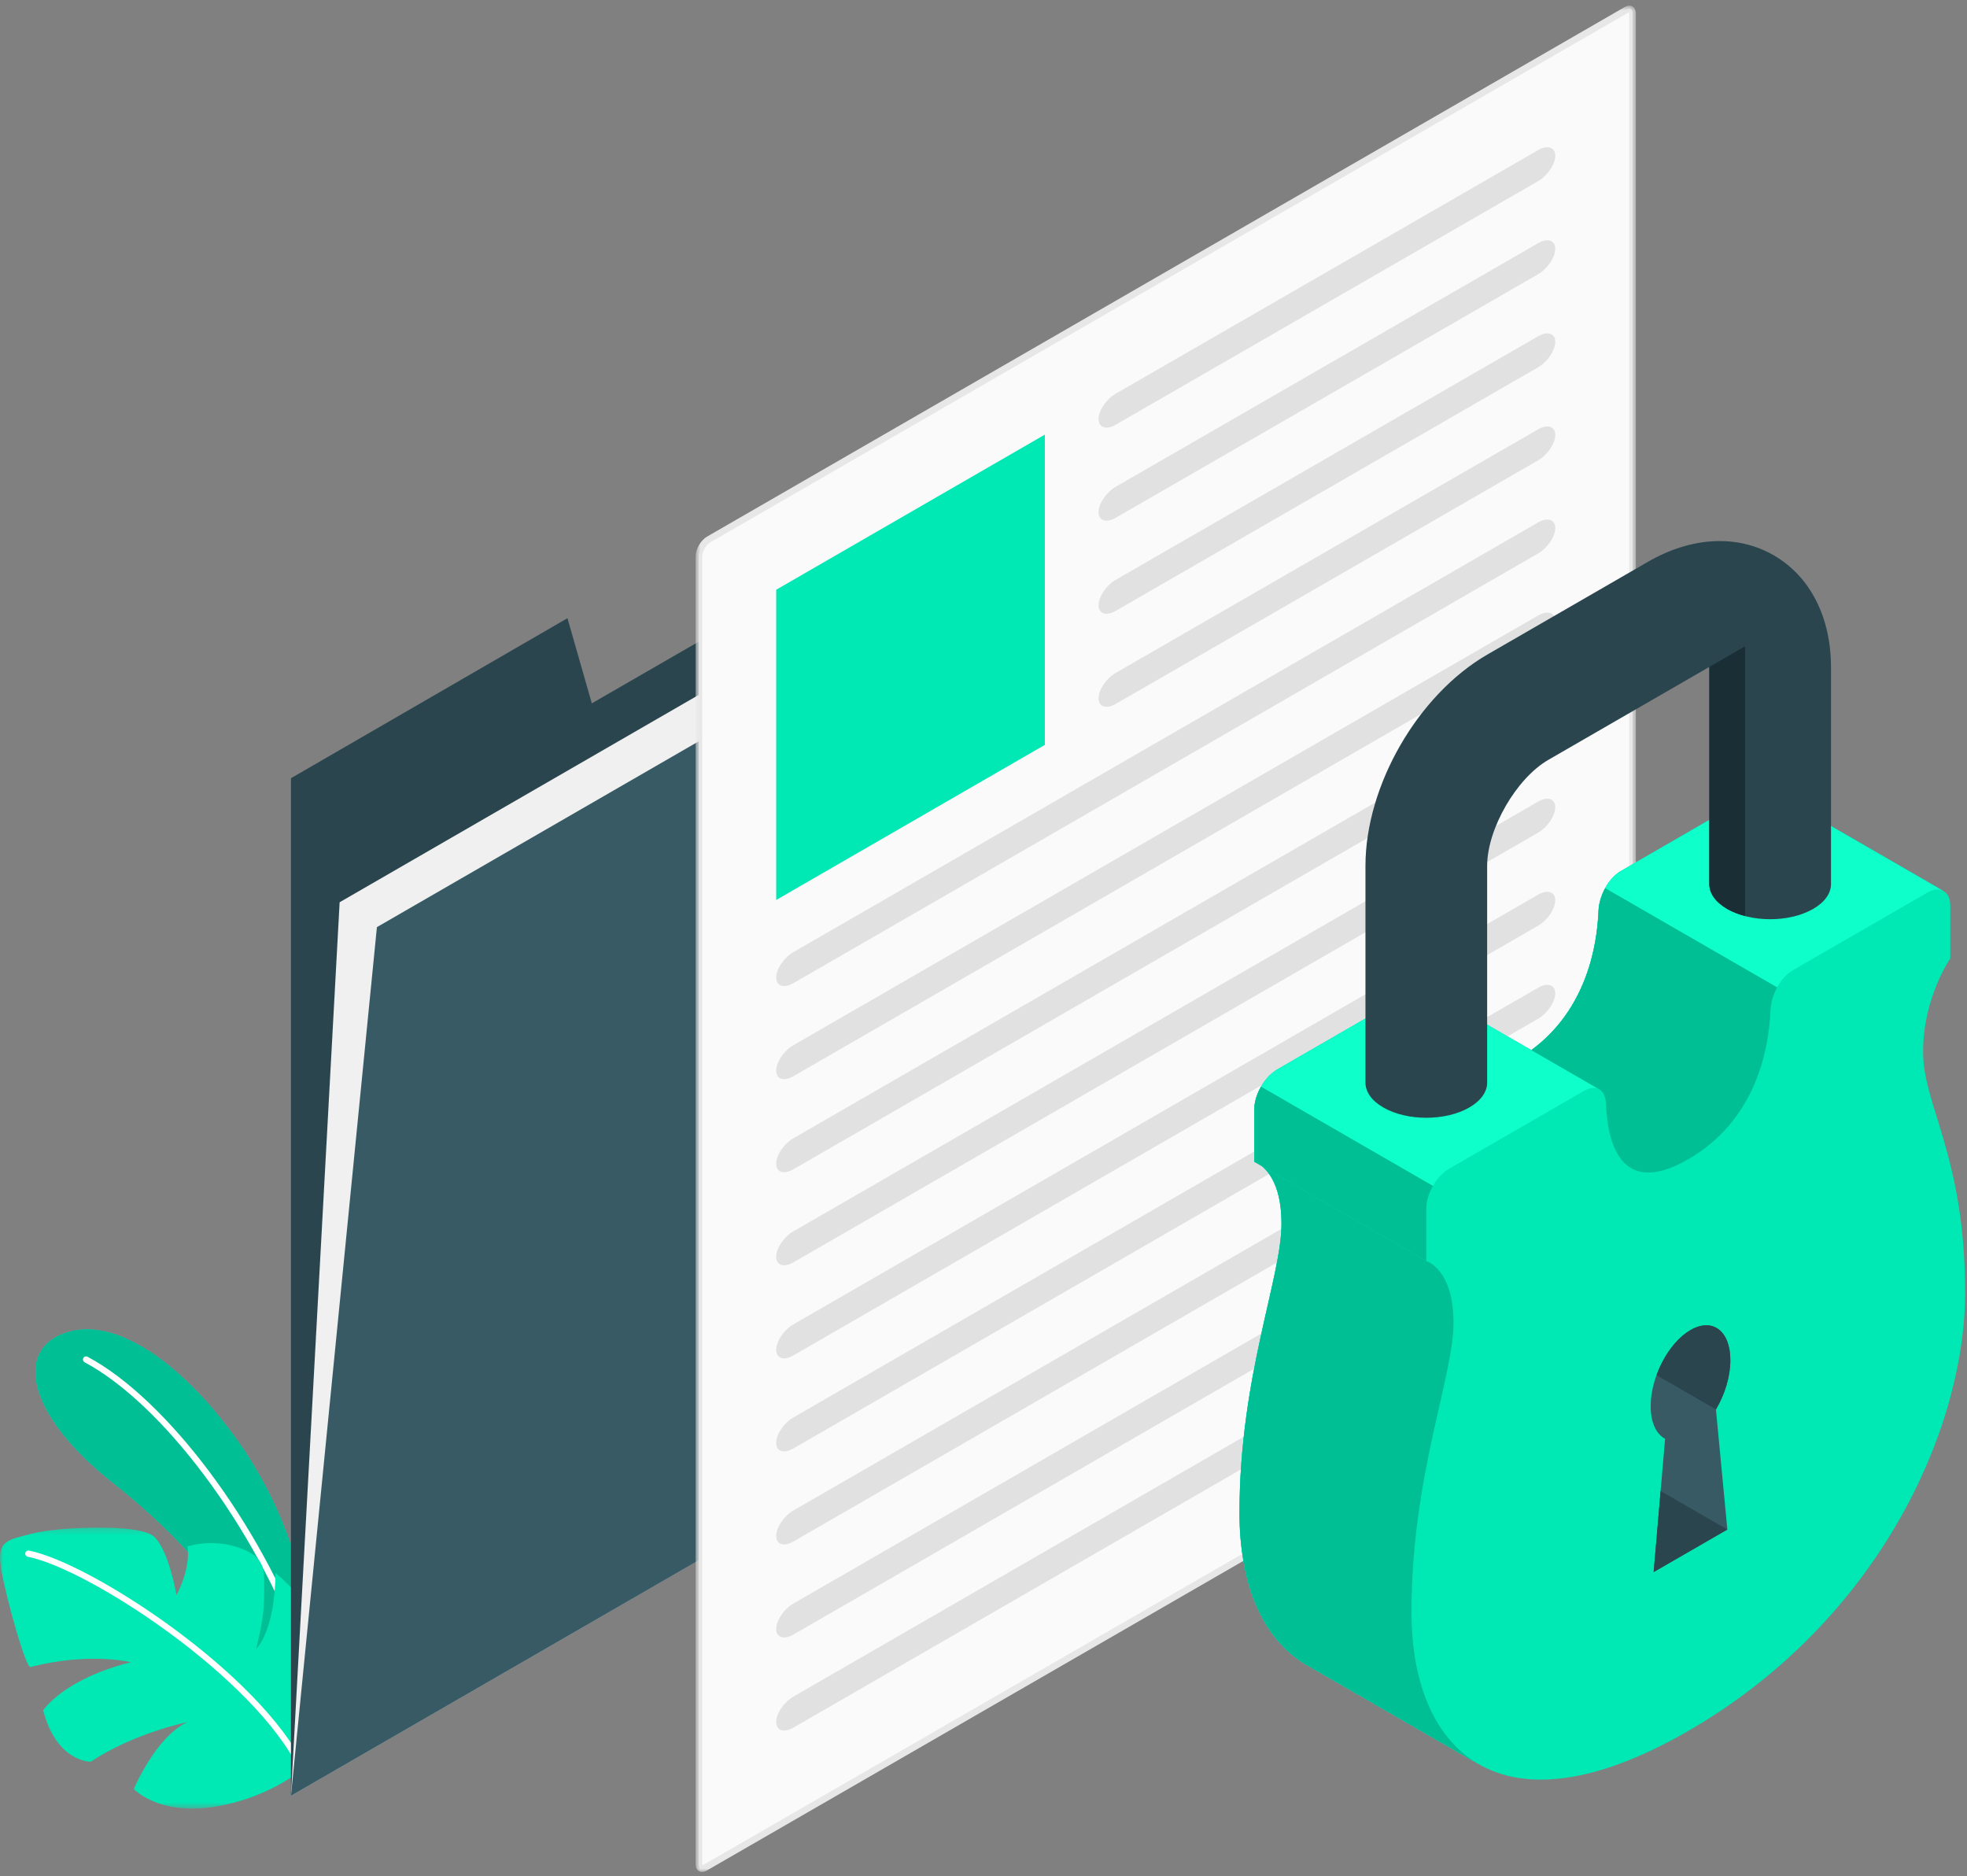 <?xml version="1.0" encoding="UTF-8"?>
<svg width="324px" height="309px" viewBox="0 0 324 309" version="1.1" xmlns="http://www.w3.org/2000/svg" xmlns:xlink="http://www.w3.org/1999/xlink">
    <rect x="0" y="0" width="324" height="309" fill="#808080" stroke="none"/>
    <!-- Generator: Sketch 57.1 (83088) - https://sketch.com -->
    <title>privacy-icon-3</title>
    <desc>Created with Sketch.</desc>
    <defs>
        <polygon id="path-1" points="0 0.226 55.177 0.226 55.177 46.514 0 46.514"></polygon>
        <polygon id="path-3" points="0.687 0.704 155.559 0.704 155.559 308.07 0.687 308.07"></polygon>
    </defs>
    <g id="Page-1" stroke="none" stroke-width="1" fill="none" fill-rule="evenodd">
        <g id="Home-2-Copy-7" transform="translate(-135, -3376)">
            <g id="privacy-icon-3" transform="translate(135, 3376)">
                <g id="Group-15" transform="translate(0, 218.679)">
                    <path d="M50.564,47.854 C49.98,40.596 46.657,28.673 38.218,17.328 C29.187,5.186 18.175,-2.412 9.994,1.142 C2.375,4.452 5.264,14.966 18.376,25.34 C27.576,32.618 37.118,42.088 42.244,53.526 L50.564,68.079 L50.564,47.854 Z" id="Fill-4" fill="#00DFBF"></path>
                    <path d="M50.564,47.854 C49.98,40.596 46.657,28.673 38.218,17.328 C29.187,5.186 18.175,-2.412 9.994,1.142 C2.375,4.452 5.264,14.966 18.376,25.34 C27.576,32.618 37.118,42.088 42.244,53.526 L50.564,68.079 L50.564,47.854 Z" id="Fill-6" fill="#00BF94"></path>
                    <path d="M49.828,53.386 C49.618,53.386 49.419,53.257 49.343,53.047 C42.034,32.924 26.816,12.561 13.942,5.683 C13.69,5.549 13.596,5.236 13.729,4.985 C13.866,4.732 14.177,4.639 14.428,4.773 C27.5,11.759 42.927,32.36 50.313,52.694 C50.41,52.962 50.272,53.258 50.004,53.355 C49.945,53.376 49.886,53.386 49.828,53.386" id="Fill-8" fill="#FFFFFF"></path>
                    <g id="Group-12" transform="translate(0, 32.674)">
                        <mask id="mask-2" fill="white">
                            <use xlink:href="#path-1"></use>
                        </mask>
                        <g id="Clip-11"></g>
                        <path d="M49.828,39.983 C49.828,39.983 44.441,44.767 35.266,46.22 C26.091,47.672 22.041,43.285 22.041,43.285 C22.041,43.285 25.654,34.679 30.865,32.265 C30.865,32.265 22.031,34.066 14.941,38.796 C14.941,38.796 9.338,38.881 7.108,30.331 C7.108,30.331 10.428,25.185 21.565,22.405 C21.565,22.405 14.789,20.699 5.025,23.19 C4.293,23.481 1.172,12.425 0.228,7.325 C-0.717,2.224 1.333,2.278 5.309,1.216 C9.286,0.155 22.826,-0.513 25.316,1.675 C27.805,3.861 29.07,11.34 29.07,11.34 C29.07,11.34 31.45,7.108 30.881,3.331 C30.881,3.331 34.873,1.976 39.341,3.533 C43.808,5.09 43.524,7.267 43.524,10.518 C43.524,13.994 43.18,16.301 42.185,20.197 C42.185,20.197 45.27,17.527 45.379,7.688 C45.379,7.688 51.416,12.855 53.84,17.296 C56.266,21.737 55.651,33.355 49.828,39.983" id="Fill-10" fill="#00E8B4" mask="url(#mask-2)"></path>
                    </g>
                    <path d="M49.828,73.172 C49.636,73.172 49.452,73.065 49.363,72.88 C41.96,57.498 14.432,39.624 4.572,37.707 C4.294,37.653 4.11,37.382 4.164,37.101 C4.219,36.822 4.493,36.642 4.77,36.693 C14.793,38.643 42.772,56.805 50.292,72.433 C50.416,72.69 50.308,72.998 50.052,73.121 C49.979,73.156 49.903,73.172 49.828,73.172" id="Fill-13" fill="#FFFFFF"></path>
                </g>
                <polygon id="Fill-16" fill="#2B454E" points="47.925 128.169 47.925 295.759 204.324 205.462 204.323 54.21 97.483 115.835 93.473 101.812"></polygon>
                <polygon id="Fill-17" fill="#F0F0F0" points="47.925 295.759 55.944 148.596 212.342 58.299 204.324 205.462"></polygon>
                <polygon id="Fill-18" fill="#375A64" points="47.925 295.759 62.084 152.694 218.482 62.397 204.324 205.462"></polygon>
                <g id="Group-56" transform="translate(113.892, 0.23)">
                    <path d="M1.731,307.525 C1.296,307.525 1.232,307.022 1.232,306.723 L1.232,91.412 C1.232,90.402 1.971,89.121 2.846,88.616 L153.945,1.433 C154.154,1.313 154.351,1.248 154.515,1.248 C154.95,1.248 155.015,1.752 155.015,2.051 L155.015,217.361 C155.015,218.372 154.275,219.653 153.401,220.158 L2.301,307.341 C2.092,307.461 1.895,307.525 1.731,307.525" id="Fill-19" fill="#FAFAFA"></path>
                    <g id="Group-23">
                        <mask id="mask-4" fill="white">
                            <use xlink:href="#path-3"></use>
                        </mask>
                        <g id="Clip-22"></g>
                        <path d="M154.515,0.704 C154.262,0.704 153.976,0.786 153.672,0.962 L2.574,88.144 C1.532,88.746 0.687,90.208 0.687,91.413 L0.687,306.723 C0.687,307.576 1.112,308.07 1.731,308.07 C1.985,308.07 2.271,307.987 2.574,307.812 L153.672,220.629 C154.714,220.028 155.559,218.564 155.559,217.361 L155.559,2.051 C155.559,1.197 155.134,0.704 154.515,0.704 M154.444,1.806 C154.458,1.858 154.47,1.938 154.47,2.051 L154.47,217.361 C154.47,218.172 153.83,219.28 153.128,219.686 L2.029,306.868 C1.929,306.926 1.853,306.955 1.803,306.968 C1.789,306.916 1.776,306.835 1.776,306.723 L1.776,91.413 C1.776,90.602 2.416,89.493 3.119,89.087 L154.218,1.905 C154.318,1.847 154.393,1.819 154.444,1.806" id="Fill-21" fill="#E7E7E7" mask="url(#mask-4)"></path>
                    </g>
                    <polygon id="Fill-24" fill="#00E8B4" points="13.962 96.898 58.211 71.35 58.211 122.445 13.962 147.993"></polygon>
                    <path d="M67.062,68.796 C67.062,70.207 68.329,70.619 69.892,69.717 L139.454,29.609 C141.017,28.706 142.285,26.831 142.285,25.42 C142.285,24.008 141.017,23.597 139.454,24.499 L69.891,64.607 C68.329,65.509 67.062,67.385 67.062,68.796" id="Fill-30" fill="#E1E1E1"></path>
                    <path d="M67.062,84.124 C67.062,85.536 68.329,85.947 69.892,85.045 L139.454,44.937 C141.017,44.035 142.285,42.159 142.285,40.748 C142.285,39.337 141.017,38.925 139.454,39.827 L69.891,79.935 C68.329,80.838 67.062,82.713 67.062,84.124" id="Fill-32" fill="#E1E1E1"></path>
                    <path d="M67.062,99.453 C67.062,100.863 68.329,101.276 69.892,100.373 L139.454,60.265 C141.017,59.363 142.285,57.487 142.285,56.077 C142.285,54.665 141.017,54.253 139.454,55.155 L69.891,95.264 C68.329,96.166 67.062,98.041 67.062,99.453" id="Fill-34" fill="#E1E1E1"></path>
                    <path d="M67.062,114.781 C67.062,116.192 68.329,116.604 69.892,115.701 L139.454,75.594 C141.017,74.692 142.285,72.815 142.285,71.405 C142.285,69.993 141.017,69.582 139.454,70.484 L69.891,110.592 C68.329,111.494 67.062,113.37 67.062,114.781" id="Fill-36" fill="#E1E1E1"></path>
                    <path d="M13.962,160.771 C13.962,162.182 15.229,162.595 16.793,161.692 L139.455,90.923 C141.018,90.02 142.284,88.145 142.284,86.734 C142.284,85.323 141.018,84.911 139.455,85.813 L16.792,156.582 C15.229,157.484 13.962,159.36 13.962,160.771" id="Fill-38" fill="#E1E1E1"></path>
                    <path d="M13.962,176.1 C13.962,177.51 15.229,177.923 16.793,177.02 L139.455,106.251 C141.018,105.348 142.284,103.474 142.284,102.062 C142.284,100.651 141.018,100.239 139.455,101.142 L16.792,171.911 C15.229,172.813 13.962,174.688 13.962,176.1" id="Fill-40" fill="#E1E1E1"></path>
                    <path d="M13.962,191.428 C13.962,192.838 15.229,193.251 16.793,192.348 L139.455,121.579 C141.018,120.676 142.284,118.802 142.284,117.39 C142.284,115.98 141.018,115.567 139.455,116.47 L16.792,187.239 C15.229,188.141 13.962,190.017 13.962,191.428" id="Fill-42" fill="#E1E1E1"></path>
                    <path d="M13.962,206.754 C13.962,208.164 15.229,208.577 16.793,207.674 L139.455,136.905 C141.018,136.002 142.284,134.127 142.284,132.716 C142.284,131.305 141.018,130.893 139.455,131.796 L16.792,202.565 C15.229,203.467 13.962,205.342 13.962,206.754" id="Fill-44" fill="#E1E1E1"></path>
                    <path d="M13.962,222.079 C13.962,223.49 15.229,223.903 16.793,223 L139.455,152.231 C141.018,151.328 142.284,149.452 142.284,148.042 C142.284,146.631 141.018,146.219 139.455,147.121 L16.792,217.89 C15.229,218.792 13.962,220.668 13.962,222.079" id="Fill-46" fill="#E1E1E1"></path>
                    <path d="M13.962,237.405 C13.962,238.816 15.229,239.228 16.793,238.325 L139.455,167.556 C141.018,166.654 142.284,164.779 142.284,163.367 C142.284,161.957 141.018,161.544 139.455,162.447 L16.792,233.216 C15.229,234.119 13.962,235.994 13.962,237.405" id="Fill-48" fill="#E1E1E1"></path>
                    <path d="M13.962,252.731 C13.962,254.141 15.229,254.554 16.793,253.651 L139.455,182.882 C141.018,181.979 142.284,180.104 142.284,178.693 C142.284,177.282 141.018,176.87 139.455,177.773 L16.792,248.542 C15.229,249.444 13.962,251.319 13.962,252.731" id="Fill-50" fill="#E1E1E1"></path>
                    <path d="M13.962,268.056 C13.962,269.467 15.229,269.88 16.793,268.977 L139.455,198.208 C141.018,197.305 142.284,195.43 142.284,194.019 C142.284,192.608 141.018,192.196 139.455,193.098 L16.792,263.868 C15.229,264.769 13.962,266.645 13.962,268.056" id="Fill-52" fill="#E1E1E1"></path>
                    <path d="M13.962,283.382 C13.962,284.793 15.229,285.205 16.793,284.302 L139.455,213.533 C141.018,212.631 142.284,210.756 142.284,209.344 C142.284,207.934 141.018,207.521 139.455,208.424 L16.792,279.193 C15.229,280.096 13.962,281.971 13.962,283.382" id="Fill-54" fill="#E1E1E1"></path>
                </g>
                <g id="Group-81" transform="translate(203.513, 88.916)">
                    <path d="M113.254,84.303 C113.254,75.366 117.733,68.942 117.733,68.942 L117.733,60.271 C117.733,59.148 117.361,58.342 116.756,57.918 L116.756,57.918 C116.671,57.858 116.581,57.807 116.487,57.763 L88.312,41.491 C88.304,41.487 88.297,41.482 88.29,41.477 L88.261,41.46 L88.26,41.463 C87.58,41.095 86.655,41.158 85.633,41.748 L63.461,54.549 C61.377,55.752 59.888,58.675 59.793,61.081 C59.54,67.431 57.462,79.182 46.253,85.654 C34.967,92.17 32.937,82.648 32.707,76.593 C32.616,74.189 31.128,73.216 29.044,74.419 L6.871,87.22 C4.788,88.424 3.098,91.35 3.098,93.757 L3.098,102.427 C3.098,102.427 7.576,103.679 7.576,112.617 C7.576,121.555 0.655,137.782 0.655,160.287 C0.655,171.556 4.228,180.97 11.731,185.292 L11.731,185.294 L39.915,201.557 L39.92,201.553 C47.398,205.953 58.83,205.248 74.579,196.155 C105.926,178.057 120.177,146.485 120.177,123.98 C120.177,101.476 113.254,93.24 113.254,84.303" id="Fill-57" fill="#00E8B4"></path>
                    <path d="M85.632,41.746 L63.461,54.547 C61.379,55.75 59.888,58.678 59.792,61.083 C59.557,66.931 57.78,77.372 48.725,84.029 L31.67,74.182 L31.583,74.129 C30.947,73.763 30.067,73.824 29.047,74.417 L6.868,87.219 C6.563,87.393 6.276,87.602 5.997,87.846 C5.299,88.43 4.681,89.188 4.202,90.034 C3.521,91.219 3.094,92.552 3.094,93.754 L3.094,102.426 C3.112,102.434 4.324,103.132 4.324,103.132 C5.665,104.221 7.574,106.775 7.574,112.614 C7.574,121.554 0.654,137.781 0.654,160.283 C0.654,171.551 4.228,180.972 11.732,185.294 L39.848,201.512 C32.483,197.138 28.981,187.795 28.981,176.632 C28.981,154.13 35.9,137.904 35.9,128.962 C35.9,120.022 31.421,118.775 31.421,118.775 L31.421,110.104 C31.421,108.901 31.839,107.568 32.527,106.382 C33.208,105.198 34.157,104.169 35.194,103.568 L57.373,90.766 C58.349,90.199 59.195,90.113 59.822,90.435 L59.909,90.479 C60.58,90.861 60.982,91.707 61.033,92.936 C61.26,98.992 63.29,108.517 74.576,101.999 C85.786,95.526 87.866,83.777 88.119,77.427 C88.216,75.023 89.703,72.1 91.788,70.897 L113.957,58.095 C114.934,57.528 115.823,57.45 116.485,57.763 L88.316,41.493 C87.584,41.092 86.651,41.162 85.632,41.746" id="Fill-59" fill="#00DFBF"></path>
                    <path d="M4.324,103.132 L4.341,103.14 C4.347,103.146 4.354,103.151 4.359,103.156 L31.421,118.775 L31.421,110.103 C31.421,108.901 31.839,107.568 32.527,106.382 C32.527,106.382 32.527,106.382 32.528,106.381 L4.2,90.037 C3.522,91.221 3.095,92.552 3.095,93.753 L3.095,102.426 L3.112,102.434 L4.324,103.132 Z" id="Fill-61" fill="#00BF94"></path>
                    <path d="M48.725,84.029 L31.67,74.182 L31.583,74.13 C30.947,73.763 30.067,73.825 29.047,74.417 L6.869,87.219 C6.563,87.394 6.276,87.603 5.997,87.846 C5.299,88.43 4.68,89.188 4.201,90.034 L32.527,106.383 C33.208,105.197 34.158,104.169 35.194,103.568 L57.373,90.766 C58.35,90.199 59.195,90.112 59.822,90.435 L48.725,84.029 Z" id="Fill-63" fill="#0EFFC9"></path>
                    <path d="M116.484,57.763 L88.316,41.493 C87.584,41.092 86.651,41.162 85.632,41.745 L63.461,54.547 C62.421,55.148 61.529,56.18 60.883,57.362 L89.211,73.706 C89.855,72.526 90.747,71.497 91.787,70.896 L113.957,58.095 C114.934,57.528 115.823,57.45 116.484,57.763" id="Fill-65" fill="#0EFFC9"></path>
                    <path d="M89.207,73.702 C88.563,74.88 88.171,76.221 88.118,77.423 C87.866,83.777 85.783,95.524 74.576,101.999 C63.29,108.518 61.26,98.993 61.033,92.936 C60.982,91.708 60.58,90.862 59.909,90.478 L59.821,90.435 L48.725,84.029 C57.78,77.371 59.557,66.931 59.792,61.084 C59.836,59.881 60.237,58.548 60.882,57.362 L89.207,73.702 Z" id="Fill-67" fill="#00BF94"></path>
                    <path d="M39.848,201.512 L11.732,185.294 C4.228,180.971 0.654,171.551 0.654,160.283 C0.654,137.781 7.574,121.555 7.574,112.614 C7.574,106.827 5.7,104.265 4.358,103.159 L31.421,118.775 C31.421,118.775 35.9,120.021 35.9,128.963 C35.9,137.903 28.981,154.131 28.981,176.632 C28.981,187.796 32.483,197.138 39.848,201.512" id="Fill-69" fill="#00BF94"></path>
                    <path d="M81.011,162.986 L68.877,169.991 L70.758,148.043 C69.307,147.276 68.382,145.388 68.382,142.677 C68.382,137.844 71.32,132.231 74.944,130.137 C78.569,128.045 81.506,130.267 81.506,135.099 C81.506,137.81 80.582,140.766 79.13,143.209 L81.011,162.986 Z" id="Fill-71" fill="#375A64"></path>
                    <polygon id="Fill-73" fill="#2B454E" points="81.011 162.986 70.022 156.642 68.877 169.991"></polygon>
                    <path d="M74.944,130.137 C72.573,131.507 70.502,134.385 69.349,137.564 L79.13,143.212 L79.13,143.209 C80.582,140.766 81.506,137.81 81.506,135.099 C81.506,130.267 78.568,128.045 74.944,130.137" id="Fill-75" fill="#2B454E"></path>
                    <path d="M88.653,2.539 C82.657,-0.922 75.115,-0.535 67.958,3.597 L41.508,18.868 C30.047,25.485 21.402,40.456 21.402,53.691 L21.402,89.395 C21.403,90.875 22.39,92.354 24.344,93.482 C28.255,95.74 34.594,95.74 38.504,93.482 C40.459,92.354 41.447,90.875 41.447,89.395 L41.447,53.691 C41.447,47.598 46.253,39.273 51.53,36.226 L77.98,20.955 C78,20.943 78.021,20.932 78.042,20.92 L78.042,20.991 L78.042,56.695 C78.042,58.174 79.028,59.653 80.983,60.782 C84.894,63.039 91.233,63.039 95.143,60.782 C97.099,59.653 98.086,58.174 98.086,56.695 L98.086,20.991 C98.086,12.725 94.647,6 88.653,2.539" id="Fill-77" fill="#2B454E"></path>
                    <path d="M78.041,20.99 L78.041,56.695 C78.041,58.174 79.029,59.653 80.983,60.783 C81.86,61.289 82.864,61.675 83.931,61.954 L83.931,17.52 L78.041,20.92 L78.041,20.99 Z" id="Fill-79" fill="#1A2E35"></path>
                </g>
            </g>
        </g>
    </g>
</svg>